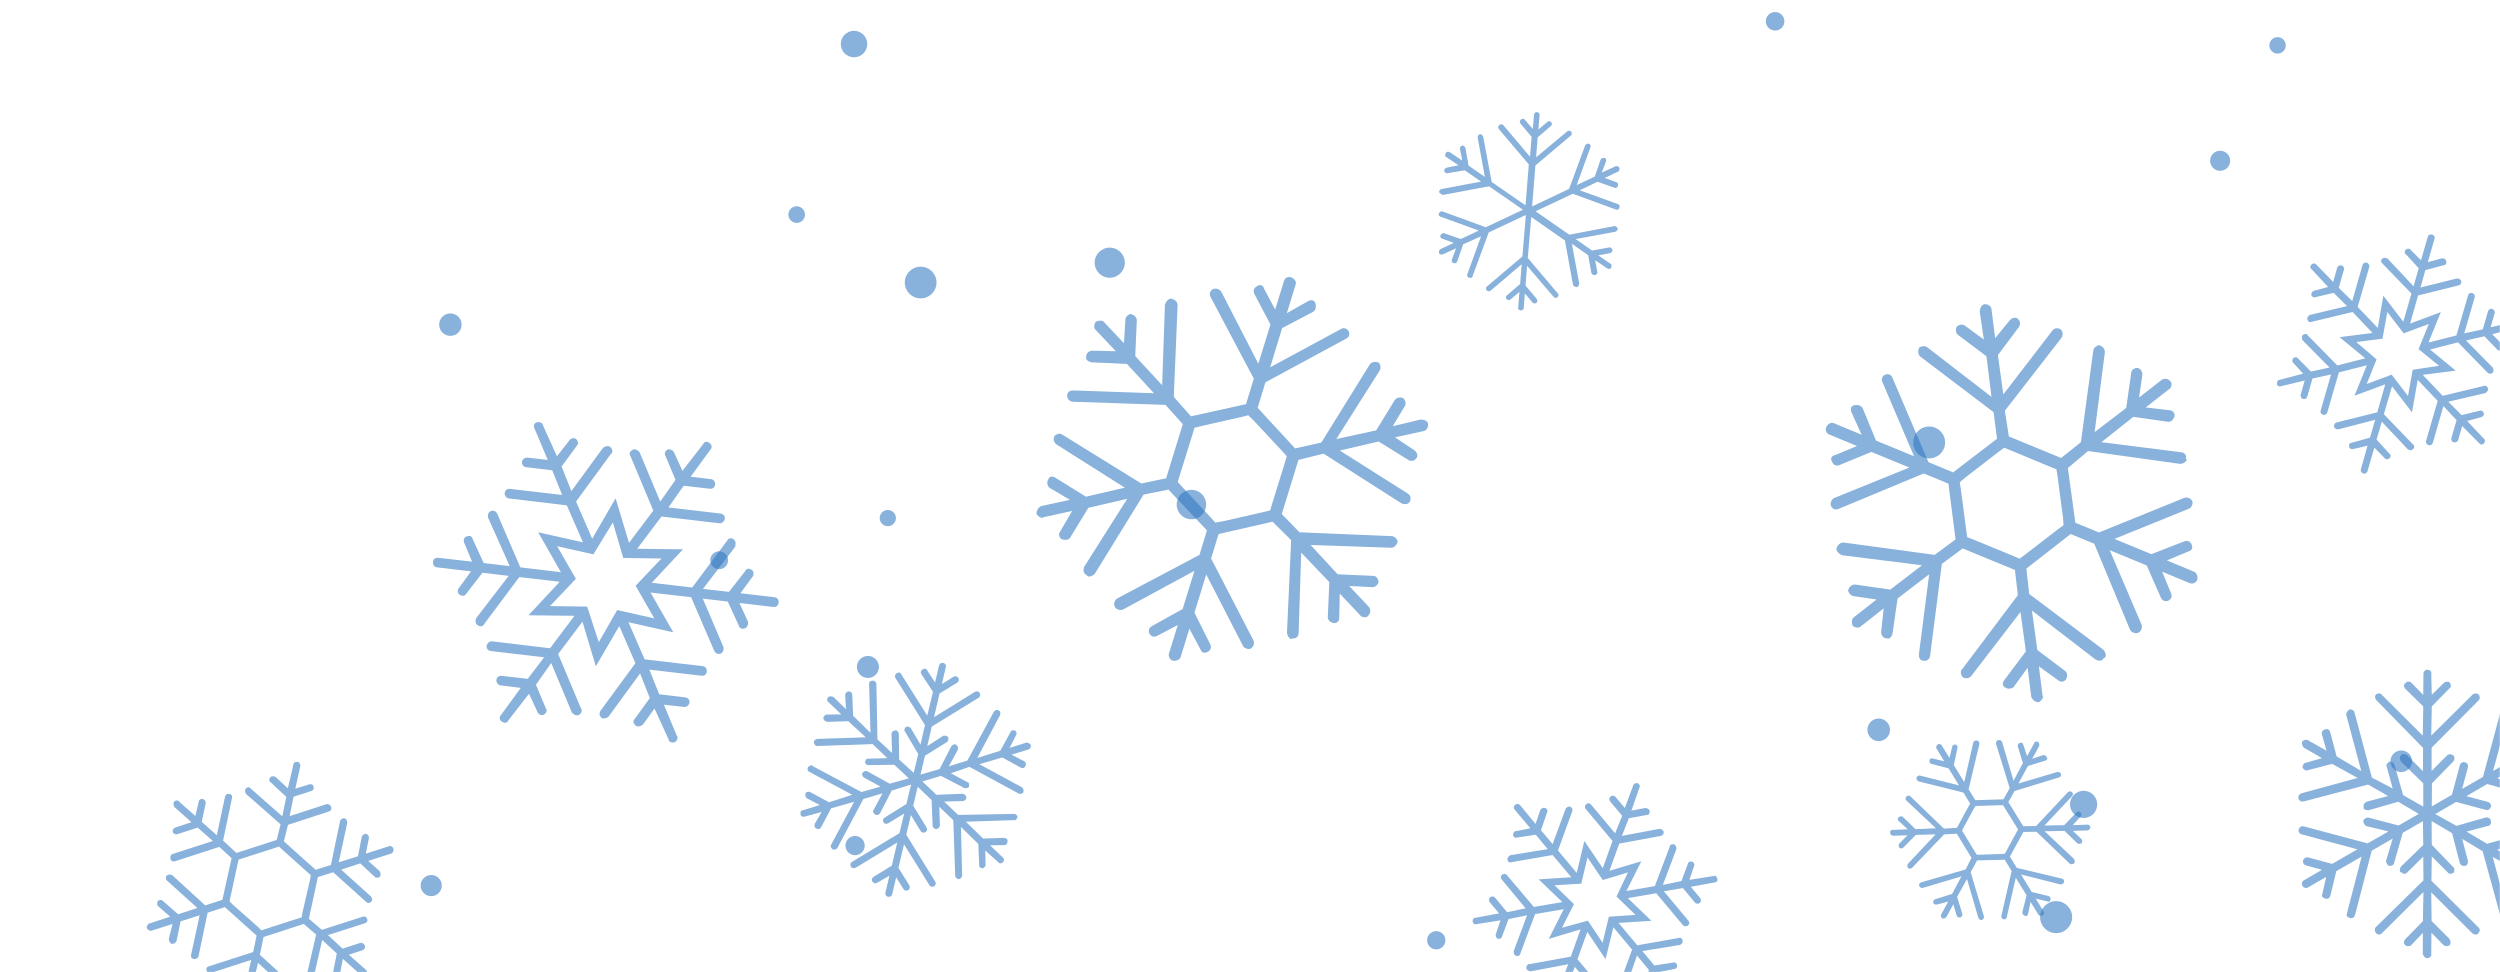 <svg xmlns="http://www.w3.org/2000/svg" version="1.1" xmlns:xlink="http://www.w3.org/1999/xlink" xmlns:svgjs="http://svgjs.com/svgjs" width="1440" height="560" preserveAspectRatio="none" viewBox="0 0 1440 560"><g mask="url(&quot;#SvgjsMask1002&quot;)" fill="none"><circle r="5.34" cx="1022.46" cy="12.26" filter="url(#SvgjsFilter1003)" fill="rgba(51, 121, 194, 0.58)"></circle><circle r="5.145" cx="414.235" cy="322.705" filter="url(#SvgjsFilter1003)" fill="rgba(51, 121, 194, 0.58)"></circle><circle r="5.545" cx="492.525" cy="487.055" filter="url(#SvgjsFilter1003)" fill="rgba(51, 121, 194, 0.58)"></circle><circle r="4.74" cx="1311.88" cy="26.14" filter="url(#SvgjsFilter1003)" fill="rgba(51, 121, 194, 0.58)"></circle><circle r="7.84" cx="1200.17" cy="463.32" filter="url(#SvgjsFilter1003)" fill="rgba(51, 121, 194, 0.58)"></circle><circle r="4.79" cx="458.89" cy="123.61" filter="url(#SvgjsFilter1003)" fill="rgba(51, 121, 194, 0.58)"></circle><circle r="6.345" cx="499.915" cy="384.165" filter="url(#SvgjsFilter1003)" fill="rgba(51, 121, 194, 0.58)"></circle><circle r="9.23" cx="1184.33" cy="528.27" filter="url(#SvgjsFilter1003)" fill="rgba(51, 121, 194, 0.58)"></circle><circle r="7.625" cx="491.915" cy="25.365" filter="url(#SvgjsFilter1003)" fill="rgba(51, 121, 194, 0.58)"></circle><circle r="9.14" cx="530.29" cy="162.74" filter="url(#SvgjsFilter1003)" fill="rgba(51, 121, 194, 0.58)"></circle><circle r="6.505" cx="1082.135" cy="420.375" filter="url(#SvgjsFilter1003)" fill="rgba(51, 121, 194, 0.58)"></circle><circle r="6.465" cx="259.425" cy="186.995" filter="url(#SvgjsFilter1003)" fill="rgba(51, 121, 194, 0.58)"></circle><circle r="9.19" cx="1111.19" cy="254.85" filter="url(#SvgjsFilter1003)" fill="rgba(51, 121, 194, 0.58)"></circle><circle r="4.675" cx="511.375" cy="298.415" filter="url(#SvgjsFilter1003)" fill="rgba(51, 121, 194, 0.58)"></circle><circle r="5.27" cx="827.28" cy="541.59" filter="url(#SvgjsFilter1003)" fill="rgba(51, 121, 194, 0.58)"></circle><circle r="6.225" cx="1383.115" cy="438.495" filter="url(#SvgjsFilter1003)" fill="rgba(51, 121, 194, 0.58)"></circle><circle r="5.78" cx="1278.8" cy="92.61" filter="url(#SvgjsFilter1003)" fill="rgba(51, 121, 194, 0.58)"></circle><circle r="8.49" cx="686.26" cy="290.62" filter="url(#SvgjsFilter1003)" fill="rgba(51, 121, 194, 0.58)"></circle><circle r="6.095" cx="248.385" cy="510.095" filter="url(#SvgjsFilter1003)" fill="rgba(51, 121, 194, 0.58)"></circle><circle r="8.685" cx="639.205" cy="151.315" filter="url(#SvgjsFilter1003)" fill="rgba(51, 121, 194, 0.58)"></circle><path d="M801.4 308.8L748.5 306.6 738.3 296.1 747.9 264.9 762.4 261.3 807.2 289.9C807.8 290.1 807.8 290.1 808.4 290.3 809.7 290.6 811.1 290.4 812.2 288.8 812.8 286.9 812.6 285.5 810.9 284.3L771.7 259.5 794.1 254.3 811.5 265.1C811.5 265.1 812.1 265.3 812.1 265.3 813.3 265.7 814.8 265.4 815.9 263.8 816.9 262.7 816.3 260.5 814.6 259.3L803.5 251.9 820 248.3C821.5 248.1 822.6 246.4 822.6 244.4S820.1 241.6 818.1 241.7L802.2 245.5 809 234.2C810.2 232.5 809.5 230.3 807.9 229.1 806.6 228.8 804.6 228.8 803.4 230.4L792.7 247.9 769.7 252.9 794.6 213.6C795.7 212 795.1 209.8 794.1 208.8 792.2 208.2 790.2 208.3 789 209.9L761.1 254.9 746 258.3 724.4 234.9 728.9 220.2 775.5 195C777.1 194.2 777.7 192.4 776.8 190.8S774.2 188.6 772.6 189.4L731.6 211.6 738.5 189 756.2 179.7C757.8 178.8 758.3 177 757.7 174.8S755 172.6 753.4 173.5L741.2 180.4 746.3 163.9C746.9 162.1 745.4 160.3 743.6 159.7 741.7 159.2 740.1 160 739.6 161.8L734.5 178.3 728.1 166.3C727.5 164.1 725.6 163.6 723.8 165 722.2 165.9 721.7 167.7 722.5 169.3L731.8 186.9 724.8 209.5 703.5 168.1C702.6 166.5 700.2 165.8 698.6 166.6S696.4 169.3 697.2 170.9L722.2 218.1 717.7 232.8 686 239.8 676.1 228.6 678.3 175.8C678.3 173.7 676.6 172.6 674.8 172 672.8 172 671.6 173.7 671 175.5L669.4 221.9 653.9 205.1 654.8 184.6C654.8 182.6 653.2 181.4 651.3 180.8 649.9 181.1 648.1 182.5 648.2 184.5L647.4 197.7 635.8 185.4C634.8 184.4 632.8 184.5 631.2 185.3 630 187 630 189 631.1 190L642.7 202.3 628.7 202C627.3 202.2 625.5 203.7 625.7 205.1 625.2 206.9 626.2 207.9 628 208.5 628 208.5 628.7 208.7 628.7 208.7L649.1 209.6 664.7 226.5 618.3 224.9C616.3 224.9 614.7 225.8 614.7 227.8 614.8 229.8 615.8 230.8 617 231.2 617.6 231.4 617.6 231.4 617.6 231.4L671.3 233.2 681.3 244.3 671.7 275.5 657.4 278.5 611.8 250.3C610.7 249.3 608.5 250 607.5 251 606.4 252.7 607 254.9 608.7 256.1L647.9 280.9 625.5 286.1 608.1 275.3C606.4 274.1 604.4 274.2 603.9 276 602.7 277.7 603.3 279.9 604.4 280.9L616.3 287.9 599.7 291.5C598.1 292.3 597 294 597 296 597.4 296.8 598.5 297.8 599.7 298.2 600.3 298.4 600.3 298.4 601.1 297.9L617.6 294.3 610.6 306.2C609.4 307.9 610.3 309.5 611.3 310.5 611.9 310.7 611.9 310.7 612.5 310.8 613.8 311.2 615.2 311 616.2 310L626.9 292.5 649.3 287.3 624.4 326.6C623.9 328.4 623.9 330.4 625.7 331 626.2 331.8 626.2 331.8 626.8 332 628 332.4 629.6 331.5 630.6 330.5L658.7 284.9 673 282 695.2 305.5 690.9 319.6 643.7 344.6C642.1 345.4 641.3 347.9 642.1 349.5S645.4 351.8 647 351L688 328.8 681.2 350.8 663.4 360.7C661.8 361.6 661.3 363.4 662.1 365 663 366.6 664.8 367.2 666.4 366.3L678.4 360 673.3 376.5C672.9 377.7 673.6 379.9 675.4 380.5 677.3 381.1 679.7 379.8 680 378.6L685.1 362.1 691.5 374.1C691.9 374.9 692.3 375.7 692.9 375.8 694.2 376.2 695 375.8 695.8 375.4 697.4 374.5 697.9 372.7 697.1 371.1L688 352.9 694.8 330.9 716.1 372.3C716.6 373.1 717.2 373.3 718.4 373.7 719 373.8 719.6 374 720.4 373.6 722 372.8 722.8 370.3 721.9 368.7L697.6 321.7 701.9 307.6 733 300.5 743.7 311.1 741.3 364.6C741.5 366.1 742.4 367.7 743.6 368 744.2 368.2 744.2 368.2 744.4 367.6 746.2 368.2 748 366.7 748 364.7L749.5 318.3 765.7 335.3 764.8 355.8C765 357.2 766 358.2 767.3 358.6 767.3 358.6 767.9 358.8 767.9 358.8 769.7 359.3 771.5 357.9 771.4 355.9L771.7 341.9 783.3 354.2C783.8 355 784.4 355.2 785 355.4 786.2 355.7 787.6 355.5 787.8 354.9 789.6 353.4 789.6 351.4 788.7 349.8L777.1 337.5 790.3 338.2C792.3 338.2 794.1 336.7 794 334.7 793.8 333.3 792.4 331.5 790.9 331.7L770.5 330.8 754.9 313.9 801.3 315.5C803.3 315.5 804.5 313.8 805.1 312 804.8 310.6 803.4 308.8 801.4 308.8ZM740.1 266.5L732.7 290.3 731.6 294 728 294.9 704.2 300.3 700 301 697.5 298.2 680.9 280.4 678.4 277.6 679.5 273.9 686.9 250.1 688 246.4 691.6 245.5 715.4 240.1 719 239.2 722.1 242.2 738.7 260 741.2 262.8 740.1 266.5Z" fill="rgba(51, 121, 194, 0.58)"></path><path d="M850.5 532.3L864.3 530.1 861.6 538.1C861.3 539 861.7 540.1 862.8 540.8 863.9 540.9 865.1 540.4 865.2 539.3L868.9 529.4 879.6 527.2 871.9 547.8C871.8 549 872.2 550.1 873 550.5 874.4 550.9 875.6 550.4 875.7 549.3L884.2 526.5 900.7 523.7 892.1 540.8 910.4 535.3 904.8 551 880.8 555.4C880.6 555.1 880.3 555.4 880 555.6 879.4 556.2 879 557 879.2 557.9 879.4 558.7 880.5 559.4 881.6 559.5L903.3 555.4 899.3 565.6 888.9 567.5C888.3 567.5 888 567.7 887.7 568 887.4 568.2 887 569 887.2 569.9 887.4 570.8 888.5 571.4 889.4 571.2L897.7 570 893.2 583.2C892.5 584.3 893.3 585.2 894.3 585.9 895.2 586.2 896.3 585.8 896.7 584.4L901.6 571.5 907 577.9C907.7 578.8 909.2 578.7 909.8 578.1 910.7 577.4 910.8 576.2 910 575.3L903.1 567.1 907.1 556.9 921 573.5C921.8 574.4 922.9 574.5 923.8 573.7 924.4 573.2 924.8 571.8 924.1 570.9L908.6 552.5 914.3 536.8 924.8 552.5 929.3 534.1 940.1 547 931.8 569.6C931.4 571 932.2 571.9 933 572.2 933.8 572.6 935 572.1 935.7 571.1L942.9 550.4 949.8 558.7 946.4 568.9C945.7 570 946.2 571.1 947.6 571.5 948.4 571.9 949.6 571.4 950 570L952.9 562.4 961.9 573.1C962.7 574 963.8 574.1 964.7 573.3S965.7 571.4 965 570.5L956 559.8 964.1 558.2C965.5 558.1 966.2 557 966 556.1 965.8 554.7 964.7 554 963.5 554.5L952.9 556.1 946 547.8 967.6 544.3C968.7 543.9 969.4 542.8 969.2 541.9 969 540.5 968 539.8 966.8 540.3L943.1 544.5 932.3 531.6 951.2 530.4 937.6 517.3 954 514.5 969.4 532.9C970.2 533.8 971.6 533.6 972.2 533.1 973.2 532.3 973.3 531.2 972.5 530.3L958.4 513.4 969.3 511.5 976.2 519.8C977 520.7 978.1 520.8 979.1 520.1 979.7 519.6 980.1 518.2 979.3 517.3L973.9 510.8 987.5 508.3C988.9 508.2 989.6 507.1 989.1 505.9 988.9 505 988.1 504.1 987 504.6L973.1 506.8 975.8 498.8C976.2 498 975.7 496.8 974.9 496.4 974.1 496.1 973.2 496.3 972.9 496.5 972.6 496.8 972.3 497 972.2 497.6L968.5 507.5 957.8 509.7 965.6 489.1C965.7 487.9 965.2 486.8 964.4 486.4 963.6 486.1 962.7 486.3 962.1 486.8 961.8 487 961.8 487 961.8 487.6L953.2 510.4 936.8 513.2 945.4 496.1 927 501.6 932.7 485.9 956.6 481.5C957.5 481.3 958.4 480.5 958.3 479.1 958.1 478.2 957 477.5 955.8 477.4L934.2 481.5 938.2 471.3 948.6 469.4C949.7 469.5 950.4 468.4 950.2 467 950 466.1 948.9 465.5 947.8 465.4L939.7 466.9 944.3 453.7C945 452.6 944.2 451.7 943.1 451 942.6 451 941.7 451.2 941.4 451.5 941.1 451.7 940.8 452 940.7 452.5L935.9 465.4 930.5 459C929.7 458.1 928.3 458.2 927.7 458.8L927.7 458.8C926.8 459.5 926.7 460.7 927.4 461.6L934.4 469.9 930.3 480 916.5 463.5C915.7 462.5 914.6 462.4 913.7 463.2S912.6 465.1 913.4 466L928.8 484.4 923.2 500.1 912.6 484.4 908.2 502.8 897.4 489.9 905.6 467.3C906 465.9 905.3 465 904.4 464.7 903.6 464.3 902.4 464.8 901.8 465.9L894.3 486.2 887.6 478.2 891.1 468C891.7 467 891.3 465.8 889.9 465.4 889.1 465 887.9 465.5 887.2 466.6L884.5 474.6 875.6 463.8C874.8 462.9 873.7 462.8 872.7 463.6S871.7 465.5 872.5 466.4L881.5 477.1 873.4 478.7C872.8 478.6 872.5 478.9 872.2 479.2 871.6 479.7 871.6 480.2 871.5 480.8 871.7 482.2 872.7 482.9 873.9 482.4L884.6 480.8 891.5 489.1 869.9 492.6C869.6 492.8 869.3 493.1 869 493.3 868.4 493.9 868.3 494.4 868.3 495 868.4 496.4 869.5 497.1 870.7 496.6L894.3 492.5 905.1 505.3 886.3 506.5 899.9 519.6 883.5 522.4 868 504.1C867.3 503.1 865.8 503.3 865.2 503.8 864.3 504.6 864.2 505.7 865 506.6L878.8 523.2 868.1 525.4 861.2 517.1C860.4 516.2 859.3 516.1 858.4 516.8S857.4 518.7 858.1 519.7L863.5 526.1 850 528.6C849.4 528.5 849.1 528.8 848.8 529.1 848.5 529.3 848.1 530.1 848.3 531 848.6 531.9 849.3 532.8 850.5 532.3ZM895.4 509.9L910.8 509 914.4 493.9 923.2 506.9 937.7 502.5 931.1 516.4 942.1 527 926.7 528 923.1 543 914.6 530.3 899.7 534.4 906.6 520.8 895.4 509.9Z" fill="rgba(51, 121, 194, 0.58)"></path><path d="M1205.7 202.2L1198.6 254.7 1187.2 263.8 1157.1 251.4 1154.8 236.6 1187.4 194.6C1187.6 194.1 1187.6 194.1 1187.9 193.5 1188.3 192.3 1188.2 190.9 1186.7 189.5 1184.9 188.8 1183.5 188.9 1182.2 190.4L1153.9 227.2 1150.8 204.5 1163.1 188.1C1163.1 188.1 1163.3 187.5 1163.3 187.5 1163.8 186.3 1163.7 184.9 1162.2 183.6 1161.2 182.5 1159 182.9 1157.6 184.5L1149.2 194.8 1147.1 178.1C1147 176.6 1145.5 175.3 1143.5 175.2S1140.5 177.4 1140.3 179.4L1142.7 195.6 1132.1 187.8C1130.5 186.4 1128.3 186.9 1126.9 188.4 1126.5 189.6 1126.3 191.6 1127.8 192.9L1144.2 205.2 1147.1 228.6 1110.3 200.2C1108.8 198.9 1106.5 199.4 1105.4 200.3 1104.7 202.1 1104.6 204.1 1106.1 205.4L1148.3 237.4 1150.3 252.7 1125 272.1 1110.8 266.2 1090 217.5C1089.3 215.8 1087.6 215.1 1085.9 215.8S1083.5 218.3 1084.2 219.9L1102.5 262.8 1080.6 253.8 1073 235.4C1072.3 233.7 1070.5 233 1068.2 233.4S1065.8 235.9 1066.5 237.6L1072.3 250.4 1056.4 243.8C1054.6 243 1052.7 244.3 1051.9 246.1 1051.2 247.9 1051.9 249.5 1053.7 250.3L1069.6 256.9 1057.1 262.1C1054.8 262.5 1054.1 264.3 1055.4 266.2 1056.1 267.9 1057.9 268.6 1059.5 267.9L1077.9 260.3 1099.8 269.3 1056.6 286.8C1054.9 287.5 1054 289.9 1054.7 291.5S1057.1 293.9 1058.8 293.2L1108.1 272.7 1122.3 278.6 1126.4 310.7 1114.4 319.6 1061.9 312.5C1059.9 312.4 1058.6 313.9 1057.8 315.7 1057.7 317.7 1059.2 319 1061 319.8L1107.1 325.6 1088.8 339.6 1068.6 336.7C1066.5 336.6 1065.2 338.1 1064.5 339.9 1064.6 341.3 1065.9 343.2 1067.9 343.4L1080.9 345.3 1067.6 355.7C1066.6 356.7 1066.4 358.7 1067.1 360.4 1068.6 361.7 1070.7 361.8 1071.7 360.9L1085 350.4 1083.5 364.3C1083.6 365.8 1084.9 367.7 1086.3 367.6 1088.1 368.3 1089.1 367.4 1089.9 365.6 1089.9 365.6 1090.1 365 1090.1 365L1093 344.7 1111.2 330.8 1105.3 376.8C1105.2 378.8 1105.9 380.5 1107.9 380.6 1109.9 380.8 1111 379.8 1111.5 378.7 1111.7 378.1 1111.7 378.1 1111.7 378.1L1118.5 324.8 1130.5 315.9 1160.6 328.3 1162.3 342.8 1130.1 385.6C1129 386.6 1129.4 388.8 1130.4 389.9 1131.9 391.2 1134.2 390.8 1135.5 389.3L1163.8 352.5 1166.9 375.2 1154.6 391.6C1153.3 393.1 1153.2 395.1 1154.9 395.9 1156.5 397.2 1158.7 396.7 1159.8 395.8L1167.9 384.6 1170 401.4C1170.7 403.1 1172.2 404.4 1174.2 404.5 1175 404.2 1176.1 403.2 1176.6 402 1176.9 401.5 1176.9 401.5 1176.5 400.6L1174.4 383.8 1185.6 391.9C1187.2 393.2 1188.8 392.6 1189.9 391.6 1190.2 391 1190.2 391 1190.4 390.4 1190.9 389.2 1190.8 387.8 1189.8 386.7L1173.5 374.4 1170.4 351.7 1207.2 380C1208.9 380.8 1210.9 380.9 1211.7 379.1 1212.5 378.8 1212.5 378.8 1212.8 378.2 1213.2 377 1212.6 375.3 1211.6 374.3L1168.8 342.1 1167.2 327.5 1192.7 307.6 1206.3 313.2 1226.8 362.5C1227.5 364.2 1229.9 365.2 1231.6 364.5S1234.2 361.4 1233.5 359.7L1215.2 316.9 1236.5 325.7 1244.7 344.3C1245.4 346 1247.2 346.7 1248.9 346 1250.5 345.3 1251.3 343.5 1250.6 341.9L1245.4 329.3 1261.3 335.9C1262.5 336.4 1264.8 336 1265.5 334.2 1266.3 332.4 1265.2 329.9 1264 329.4L1248.1 322.8 1260.6 317.6C1261.4 317.3 1262.3 316.9 1262.5 316.3 1263 315.1 1262.6 314.3 1262.3 313.5 1261.6 311.8 1259.8 311.1 1258.2 311.8L1239.2 319.2 1217.9 310.4 1261.1 292.9C1261.9 292.5 1262.2 291.9 1262.7 290.8 1262.9 290.2 1263.1 289.6 1262.8 288.7 1262.1 287.1 1259.7 286.1 1258.1 286.8L1209 306.7 1195.4 301.1 1191.1 269.6 1202.7 259.8 1255.8 267.2C1257.2 267.1 1258.9 266.4 1259.4 265.2 1259.6 264.6 1259.6 264.6 1259 264.3 1259.7 262.6 1258.5 260.7 1256.4 260.5L1210.4 254.7 1228.8 240.1 1249.1 243C1250.6 242.9 1251.6 241.9 1252.1 240.7 1252.1 240.7 1252.4 240.1 1252.4 240.1 1253.1 238.4 1251.8 236.5 1249.8 236.3L1235.9 234.7 1249.2 224.3C1250.1 224 1250.3 223.4 1250.5 222.8 1251 221.6 1250.9 220.2 1250.3 219.9 1249 218 1247 217.9 1245.4 218.6L1232.1 229 1234 215.9C1234.1 213.9 1232.8 212 1230.8 211.9 1229.4 212 1227.5 213.3 1227.6 214.7L1224.7 235 1206.5 248.9 1212.4 202.9C1212.5 200.9 1211 199.5 1209.2 198.8 1207.8 198.9 1205.9 200.2 1205.7 202.2ZM1157.9 259.3L1181 268.9 1184.5 270.3 1185.1 274 1188.3 298.2 1188.6 302.5 1185.6 304.7 1166.3 319.6 1163.3 321.8 1159.8 320.3 1136.7 310.8 1133.1 309.4 1132.6 305.7 1129.4 281.5 1128.8 277.8 1132.1 275 1151.4 260.1 1154.4 257.9 1157.9 259.3Z" fill="rgba(51, 121, 194, 0.58)"></path><path d="M470.8 429.7L502.7 428.6 511.1 436.7 500.3 437C499.1 436.8 498.5 437.8 498.2 439 498.4 439.9 499.4 440.9 500.3 440.7L515.1 440.5 523.5 448.3 512.5 451.4 499.4 444.2C499.4 444.2 499 444.1 499 444.1 498.3 444 497.3 444.5 496.7 445.2 496.4 446.4 496.7 447.3 497.7 447.9L507.2 453.1 496.2 456.2 468.1 441.3C468.1 441.3 467.8 440.8 467.8 440.8 467 440.7 466 441.3 465.4 441.9 464.8 443 465.3 444.4 466.4 444.7L490.9 457.8 477.5 462.1 466.6 456.2C466.6 456.2 466.6 456.2 466.2 456.1 465.4 455.9 464.6 456.1 464 456.8 463.7 458 463.8 459.2 464.9 459.9L472.2 463.7 462.5 466.7C461.2 466.8 460.9 468 461.1 468.9 461.2 470.1 462.3 470.8 463.7 470.3L473.3 467.7 469.3 474.5C469 475.7 469.1 476.9 470.3 477.2 471.3 477.9 472.2 477.7 472.9 476.6L478.7 465.6 492 461.8 478.7 486.6C478.1 487.3 478.7 488.6 479.7 489.3 480.5 489.5 481.8 489.4 482.4 488.3L497.3 460.2 508.3 457 503.2 466.5C502.5 467.6 503.1 468.5 504.2 469.2 504.9 469.8 506.2 469.3 506.8 468.6L513.6 455.4 524.8 451.9 522.1 463.1 509.6 470.9C508.6 471.5 508.3 472.6 508.9 473.6 509.1 474.5 510.7 474.8 511.6 474.2L520.8 468.6 518.1 479.9 490.8 496.4C489.8 497 489.5 498.2 490.1 499.2 490.7 500.1 491.9 500.4 492.9 499.8L516.8 485.3 513.7 498.6 503.1 505.1C502.2 505.7 501.9 506.9 502.5 507.8 503.1 508.8 504.2 509.1 505.2 508.5L512.3 504.4 510 514.1C509.8 515.3 510.3 516.3 511.5 516.5 512.7 516.8 513.6 516.2 513.9 515.1L516.2 505.3 520.4 512.1C521 513 522.1 513.3 523.1 512.7S524.3 510.9 523.8 510L517.5 499.9 520.7 486.3 535.3 509.8C535.9 510.8 537.1 511.1 538 510.5 539 509.9 539.3 508.7 538.7 507.8L522 480.8 524.7 469.5 530.3 478.7C530.9 479.6 532.1 479.9 533.1 479.3 534 478.7 534.3 477.5 533.7 476.6L526 464.1 528.6 453.2 536.6 460.8 537.2 475.8C537.4 476.6 538.4 477.7 539.2 477.5 540.5 477.4 541.1 476.7 541.4 475.5L541 464.7 549.1 472.4 550.2 504.3C550.3 505.6 551 506.1 552.1 506.4 553.4 506.3 554.1 505.2 554.2 504.5L553.5 476.3 563.5 486.1 564 498.1C563.7 499.3 564.8 500 565.9 500.2 566.8 500 567.9 499 567.7 497.8L567.5 489.9 575 496.6C575.6 497.6 576.9 497.5 577.9 496.5 578.5 495.8 578.4 494.5 577.7 494L570.3 486.9 578.6 486.8C579.8 486.7 580.5 485.6 580.3 484.7 580.6 483.5 579.9 483 579.1 482.8 578.7 482.7 578.7 482.7 578.3 482.6L566.3 483 556.3 473.3 584 472.4C585.2 472.7 585.8 471.6 586.1 470.5 585.9 469.6 585.2 469 584.4 468.8 584.1 468.8 584.1 468.8 584.1 468.8L551.9 469.4 543.8 461.7 554.6 461.4C555.8 461.3 556.4 460.6 556.7 459.4 556.5 458.5 555.9 457.6 555.1 457.4 554.7 457.3 554.7 457.3 554.3 457.2L539.4 457.8 531.3 450.1 542 446.9 555.1 453.7C556.2 454.4 557.6 453.9 558.1 453.2 558.4 452 558.3 450.7 557.1 450.5L547.7 445.4 558.4 441.7 586.8 457.1C587.5 457.6 588.9 457.1 589.4 456.5 589.7 455.3 589.6 454 588.5 453.4L564.1 440.2 577.3 436.3 587.9 442.1C589 442.8 590.3 442.3 590.6 441.1 591.2 440.4 591 439.2 590 438.5L582.6 434.7 592.4 431.7C593.3 431.5 593.9 430.4 593.8 429.1 593.5 428.7 592.8 428.1 592.1 427.9 592.1 427.9 591.7 427.8 591.3 427.7L581.5 430.8 585.3 423.4C585.9 422.7 585.4 421.4 584.7 420.8 584.3 420.7 584.3 420.7 584.3 420.7 583.1 420.4 582.2 421 582 421.8L576.2 432.4 562.9 436.6 576.1 411.8C576.4 410.6 576.2 409.8 575.1 409.1 575.1 409.1 574.7 409 574.7 409 574 408.8 573.1 409 572.4 410.1L557.2 438.1 546.5 441.4 551.7 431.9C551.9 430.7 551.8 429.5 550.7 429.2 550.7 428.8 550.4 428.7 550.4 428.7 549.6 428.5 548.6 429.1 548 429.8L541.2 443 530.2 446.2 532.8 435.3 545.3 427.5C546.3 426.9 546.6 425.4 546 424.4 545.3 423.8 544.2 423.6 543.3 423.8L534.1 429.8 536.7 418.5 563.7 401.9C564.7 401.3 564.9 400.1 564.3 399.2 563.7 398.2 562.6 397.9 561.6 398.5L538 413.1 541.2 399.4 551.4 393.2C552.3 392.6 552.6 391.4 552 390.5S550.2 389.2 549.3 389.8L542.5 394 544.8 384.3C545.1 383.1 544.5 382.1 543.4 381.9 542.2 381.6 541.2 382.2 540.9 383.3L538.6 393.1 534.1 386.2C533.8 385.8 533.5 385.3 533.1 385.2 532.7 385.1 531.9 385.3 531.4 385.6 530.4 386.2 530.1 387.4 530.7 388.3L537.4 398.5 534.1 412.2 519.2 388.5C518.9 388 518.6 387.5 518.2 387.4 517.8 387.3 516.9 387.5 516.5 387.8 515.5 388.4 515.2 389.6 515.8 390.6L532.8 417.6 530.2 428.9 524.6 419.4C524.3 418.9 523.5 418.7 523.2 418.6 522.8 418.5 522.4 418.4 521.9 418.7 520.9 419.3 520.6 420.9 521.3 421.4L528.9 434.3 526.3 445.2 517.9 437.5 517.7 422.6C517.5 421.8 516.9 420.8 516.1 420.6 515.7 420.5 515.7 420.5 515.6 420.9 514.5 420.7 513.4 421.6 513.5 422.9L513.8 433.7 505.4 425.9 504.8 393.7C504.6 392.8 503.9 392.3 503.1 392.1 502.7 392 502.7 392 502.7 392 501.5 392.1 500.5 392.7 500.6 394L501.4 422.1 491.4 412.3 490.9 400.3C490.8 399 490.1 398.5 489.3 398.3 489.3 398.3 488.9 398.2 488.9 398.2 487.7 398.3 487 399.4 486.8 400.1L487.3 408.5 480 401.4C479.6 401.3 479.2 401.2 478.8 401.1 478.4 401 477.5 401.2 477 401.5 476.4 402.6 476.1 403.8 477.2 404.4L484.6 411.5 476.3 411.6C475 411.7 474.4 412.8 474.2 413.6 474.3 414.9 475.4 415.5 476.6 415.8L488.6 415.4 498.7 424.7 471 425.6C469.7 425.7 468.6 426.7 468.8 427.5 469 428.8 469.6 429.8 470.8 429.7Z" fill="rgba(51, 121, 194, 0.58)"></path><path d="M405.1 255.7L393.1 271.2 388.2 260.5C387.7 259.3 386.1 258.6 384.4 258.9 383.1 259.9 382.4 261.5 383.4 262.8L389.1 276.4 380.3 288.9 368.4 260.5C367.4 259.2 365.8 258.5 364.7 258.9 362.9 259.8 362.1 261.4 363.1 262.6L376.3 294.1 362.3 312.7 354.6 287 341.1 310.3 331.8 288.9 352 261.3C352.5 261.4 352.6 260.8 352.7 260.3 352.8 259.2 352.4 258 351.3 257.3 350.3 256.6 348.5 257 347.3 258L329.1 282.9 323.5 268.7 332.2 256.8C332.8 256.3 332.9 255.7 333 255.2 333 254.6 332.6 253.4 331.6 252.7 330.5 252.1 328.8 252.4 328.1 253.5L320.8 262.8 312.7 244.9C312.4 243.2 310.7 243 309 243.3 307.8 243.7 307 245.3 308 247.1L315.5 264.9 303.8 263.6C302.1 263.4 300.8 264.9 300.7 266 300.5 267.7 301.5 268.9 303.1 269.1L318.1 270.9 323.8 285.1 293.8 281.6C292.1 281.4 290.9 282.4 290.7 284 290.5 285.1 291.5 286.9 293.1 287.1L326.5 291.1 335.8 312.4 310 306.6 323.1 329.6 299.7 326.8 286.4 295.9C285.5 294.1 283.9 293.9 282.7 294.4 281.5 294.8 280.8 296.4 281.1 298.1L293.6 326.1 278.6 324.3 272.3 310.6C272 308.9 270.4 308.1 268.6 309.1 267.4 309.5 266.6 311.1 267.5 312.9L271.9 323.5 252.5 321.3C250.8 321.1 249.5 322 249.4 323.7S250.1 326.6 251.8 326.8L271.3 329.1 264.5 338.5C263.2 340 263.6 341.7 264.6 342.4 266.2 343.7 267.9 343.4 268.7 341.8L277.9 329.9 293 331.7 274.3 356C273.6 357.6 273.9 359.3 275 360 276.5 361.3 278.2 360.9 279 359.3L299.1 332.4 322.4 335.1 304.4 354.4 330.9 354.7 316.8 373.4 283.4 369.4C281.8 369.2 280.5 370.8 280.3 371.9 280.1 373.6 281.1 374.8 282.8 375L313.4 378.6 304 391 289 389.3C287.3 389.1 286.1 390.1 285.9 391.7 285.8 392.8 286.7 394.6 288.4 394.8L300 396.2 288.6 411.8C287.3 413.3 287.7 415 289.3 415.8 290.3 416.5 292 416.7 292.7 415.1L304.7 399.6 309.7 410.3C310.1 411.5 311.7 412.2 312.9 411.8 314 411.4 314.7 410.3 314.8 409.8 314.9 409.2 314.9 408.7 314.4 408L308.7 394.4 317.5 381.9 329.4 410.4C330.4 411.6 332 412.4 333.2 411.9 334.3 411.5 335 410.5 335.1 409.3 335.2 408.8 335.2 408.8 334.7 408.2L321.5 376.7 335.5 358.1 343.2 383.8 356.7 360.6 366 382 345.8 409.5C345.2 410.5 345 412.2 346.5 413.5 347.5 414.2 349.3 413.8 350.5 412.8L368.7 387.9 374.3 402.1 365.6 414.1C364.4 415 364.7 416.8 366.3 418.1 367.3 418.8 369 418.4 370.3 417.4L377 408.1 385.1 425.9C385.4 427.7 387.1 427.9 388.8 427.5 389.5 427 390.1 426 390.2 425.4 390.3 424.8 390.3 424.3 389.8 423.7L382.4 405.9 394 407.2C395.7 407.4 397 405.9 397.1 404.8L397.1 404.8C397.3 403.1 396.4 401.9 394.7 401.7L379.7 399.9 374 385.7 404 389.2C405.7 389.4 407 388.5 407.1 386.8S406.4 383.9 404.7 383.7L371.3 379.8 362 358.4 387.8 364.2 374.7 341.3 398.1 344 411.4 374.9C412.3 376.7 414 376.9 415.1 376.5 416.3 376 417.1 374.4 416.7 372.7L404.8 344.8 419.2 346.5 425.5 360.2C425.9 361.9 427.5 362.7 429.3 361.8 430.4 361.3 431.2 359.7 430.8 358L425.9 347.3 445.4 349.6C447 349.8 448.3 348.8 448.5 347.1S447.7 344.2 446 344L426.5 341.7 433.3 332.4C433.9 331.9 434 331.3 434 330.7 434.2 329.6 433.7 329 433.2 328.4 431.6 327.1 429.9 327.4 429.2 329L419.9 340.9 404.9 339.2 423.5 314.9C423.6 314.3 423.6 313.7 423.7 313.2 423.8 312.1 423.3 311.4 422.8 310.8 421.3 309.5 419.6 309.9 418.8 311.5L398.7 338.4 375.4 335.7 393.4 316.4 367 316.1 381 297.5 414.4 301.4C416 301.6 417.3 300 417.5 298.9 417.7 297.3 416.7 296 415 295.8L385 292.3 393.8 279.8 408.8 281.5C410.5 281.7 411.7 280.8 411.9 279.1S411.1 276.2 409.5 276L397.8 274.6 409.2 259C409.8 258.5 409.9 258 409.9 257.4 410 256.9 409.6 255.7 408.5 255 407.5 254.3 405.8 254.1 405.1 255.7ZM381 321.7L366.1 337.4 376.9 356.2 355.5 351.4 344.9 369.9 338.2 349.4 316.8 349.1 331.7 333.4 320.9 314.6 341.8 319.3 353 300.9 359 321.4 381 321.7Z" fill="rgba(51, 121, 194, 0.58)"></path><path d="M831.6 112.2L857.7 107.3 877.2 120.8 855.8 130.9 830.9 121.8C830.9 121.8 830.5 121.7 830.5 121.7 829.9 121.7 829.2 122.3 828.8 122.9 828.4 123.8 829 124.8 830 124.9L851.8 132.8 841.4 137.7 831.7 134.3C831.7 134.3 831.4 134.3 831.4 134.3 830.8 134.3 830.1 134.9 829.7 135.5 829.3 136.4 829.9 137.4 830.8 137.5L837.4 139.9 829.7 143.5C829 143.8 828.6 145 828.9 145.7 829.1 146.7 830.4 146.8 831.1 146.5L838.7 143 836.3 149.5C835.9 150.4 836.4 151.4 837.4 151.5 838.3 151.9 839.3 151.3 839.4 150.4L842.8 140.7 853.1 136.1 845.2 157.9C844.8 158.9 845.4 159.9 846.3 160 847.3 160.3 848.3 159.8 848.3 158.8L857.5 133.9 878.9 123.8 876.9 147.7 856.5 165C855.8 165.5 855.7 166.5 856.3 167.2 856.9 167.9 857.9 168 858.6 167.4L876.5 152.2 875.6 163.6 868 170.1C867.3 170.7 867.2 171.6 867.8 172.3 868.4 173 869.3 173.1 870 172.5L875.2 168.1 874.5 177C874.1 178 875 178.7 875.9 178.8 876.9 178.8 877.6 178.3 877.7 177.3L878.3 169 882.7 174.2C883.3 174.9 884.3 175 885 174.4S885.7 172.8 885.1 172.1L878.7 164.5 879.6 153.1 894.9 171C895.5 171.7 896.4 171.8 897.1 171.2 897.8 170.6 897.9 169.7 897.3 169L880 148.6 882 125 901.4 138.5 906 163.9C906.3 164.9 907.2 165.3 908.2 165.4 909.2 165.1 909.6 164.2 909.6 163.2L905.4 140.4 914.8 147 916.6 157.1C916.8 158.1 917.7 158.4 918.7 158.5 919.7 158.3 920.1 157.4 920.1 156.7L918.8 149.9 925.8 154.6C926.4 155 927.6 155.1 928 154.2 928.4 153.2 928.5 152.3 927.6 151.9L920.6 147.1 927.4 145.8C928.4 145.5 928.8 144.6 928.9 144 928.6 143.3 928 142.6 927.4 142.5 927.4 142.5 927.1 142.5 927.1 142.5L917 144.3 907.6 137.7 930.4 133.5C931.4 133.2 931.8 132.3 931.8 131.7 931.6 131 931 130.3 930.3 130.3 930.3 130.3 930 130.2 930 130.2L903.9 135.2 884.5 121.7 905.9 111.6 930.8 120.7C931.7 121.1 932.7 120.5 932.8 119.6 933.2 118.6 932.7 117.6 931.7 117.5L909.9 109.6 920.2 104.7 929.9 108.1C930.8 108.5 931.9 107.9 931.9 107 932.3 106 931.8 105 930.8 104.9L924.3 102.5 931.9 98.9C932.6 98.7 933 97.4 932.8 96.8 932.5 96.1 931.9 95.7 931.3 95.7 930.9 95.6 930.6 95.6 930.3 95.9L922.6 99.4 925.1 92.9C925.5 92 924.9 91 923.9 90.9 923.9 90.9 923.6 90.9 923.6 90.9 923 90.8 922.3 91.4 921.9 92L918.6 101.7 908.2 106.6 916.1 84.8C916.5 83.9 915.9 82.8 915 82.8 915 82.8 914.7 82.7 914.7 82.7 914 82.7 913.3 83.3 913 83.9L903.8 108.8 882.5 118.9 884.4 95.3 904.8 78.1C905.5 77.5 905.5 76.5 905 75.8 904.4 75.2 903.4 75.1 902.7 75.7L884.8 90.6 885.7 79.1 893.3 72.6C894 72.1 894.1 71.1 893.5 70.4S892 69.6 891.3 70.2L886.1 74.6 886.8 66.3C886.9 65.4 886.3 64.7 885.3 64.6 884.4 64.5 883.7 65.1 883.6 66.1L882.9 74.3 878.5 69.2C878.2 68.8 877.9 68.5 877.3 68.4S876.3 68.7 876 69C875.3 69.5 875.2 70.5 875.8 71.2L882.2 78.8 881.3 90.3 866.1 72.3C865.8 72 865.5 71.6 864.8 71.6 864.5 71.5 863.9 71.8 863.5 72.1 862.8 72.7 862.8 73.6 863.3 74.3L880.6 94.7 878.7 118.3 859.2 104.8 854.3 78.7C854 78.1 853.5 77.4 852.8 77.3 852.8 77.3 852.5 77.3 852.5 77.3 851.5 77.5 851.1 78.5 851.1 79.1L855.3 101.9 845.9 95.4 844.1 85.3C843.9 84.6 843.3 83.9 842.6 83.9 842.6 83.9 842.3 83.8 842.3 83.8 841.3 84.1 840.9 85 840.9 85.7L842.3 92.5 835.3 87.8C834.9 87.7 834.6 87.4 834.3 87.4 833.7 87.3 833 87.6 832.7 88.2 832.3 89.1 832.2 90.1 833.1 90.5L840.1 95.2 833.2 96.6C832.3 96.8 831.9 97.8 831.8 98.4 832.1 99.4 833 99.8 833.6 99.8L843.7 98.1 853.1 104.6 830.3 108.9C829.3 109.1 828.9 110 828.9 110.7 829.8 111.7 830.7 112.4 831.6 112.2Z" fill="rgba(51, 121, 194, 0.58)"></path><path d="M1427.7 534.3L1400.5 507.3 1400.7 493.3 1409.8 502.4C1410.6 503.7 1412.1 503.4 1413.3 502.7 1413.9 501.8 1414 500 1413.1 499.5L1400.7 486.6 1400.6 472.9 1412.4 479.9 1416.9 497.3C1416.9 497.3 1417.1 497.7 1417.1 497.7 1417.6 498.5 1418.9 498.9 1420 498.8 1421.2 498.1 1421.8 497.2 1421.5 495.7L1418.2 483.2 1430 490.3 1440.1 527.1C1440.1 527.1 1440 527.7 1440 527.7 1440.4 528.6 1441.8 528.9 1442.8 528.9 1444.3 528.6 1445.1 527 1444.4 525.8L1435.8 493.6 1450.5 501.7 1454.3 516.1C1454.3 516.1 1454.3 516.1 1454.6 516.6 1455 517.4 1455.9 518 1457 517.9 1458.3 517.2 1459.3 516.1 1459 514.6L1456.2 505.1 1466.9 511.1C1468.1 512.1 1469.3 511.4 1469.9 510.5 1470.9 509.3 1470.6 507.9 1469 507.1L1458.8 500.8 1468.1 498.8C1469.4 498 1470.4 496.9 1469.7 495.7 1469.4 494.2 1468.5 493.6 1467 493.9L1452.6 497.7 1438.3 489.4 1470.9 480.5C1472 480.5 1472.7 478.9 1472.4 477.4 1472 476.6 1470.8 475.6 1469.3 475.9L1432.5 486 1420.7 479 1433.2 475.7C1434.7 475.4 1435 474.1 1434.7 472.6 1434.7 471.5 1433.1 470.7 1432 470.8L1414.9 475.7 1402.7 468.9 1414.7 461.9 1431.8 466.5C1433.1 466.9 1434.3 466.1 1434.7 464.8 1435.3 463.9 1434.3 462.3 1433 461.9L1420.6 458.6 1432.6 451.6 1469.6 461.9C1470.9 462.2 1472.1 461.5 1472.5 460.2 1472.8 458.9 1472.1 457.7 1470.8 457.3L1438.4 448.3 1452.6 440.1 1467 444C1468.3 444.3 1469.6 443.6 1469.9 442.3 1470.3 441 1469.5 439.7 1468.2 439.4L1458.8 436.5 1469.2 430.5C1470.5 429.8 1470.8 428.5 1470.1 427.2 1469.4 426 1468.1 425.6 1466.8 426.4L1456.4 432.4 1458.9 423.2C1459.2 421.9 1458.5 420.6 1457.2 420.3S1454.6 420.6 1454.3 421.9L1450.6 435.7 1436 444.1 1444.7 412C1445 410.7 1444.3 409.4 1443 409.1 1441.7 408.7 1440.4 409.4 1440.1 410.8L1430.2 447.5 1418.2 454.4 1421.5 442C1421.9 440.7 1421.1 439.4 1419.8 439.1 1418.5 438.7 1417.3 439.4 1416.9 440.7L1412.3 457.8 1400.7 464.5 1400.8 451.2 1413.3 438.4C1413.9 437.5 1414 435.7 1413.1 435.2 1412 434.2 1410.9 434.2 1409.7 434.9L1400.6 444.1 1400.6 430.7 1427.6 403.5C1428.6 402.4 1428.5 401.3 1427.8 400.1 1426.7 399.1 1425.2 399.4 1424.4 399.9L1400.4 423.7 1400.7 406.9 1410.8 396.6C1412.1 395.9 1411.8 394.4 1411.1 393.1 1410.2 392.5 1408.4 392.4 1407.4 393.6L1400.7 400.2 1400.4 388.2C1400.8 386.9 1399.7 385.9 1397.9 385.7 1396.9 385.8 1395.9 386.9 1395.9 388L1395.8 400.3 1388.9 393.2C1387.8 392.2 1386.3 392.5 1385.7 393.4 1384.5 394.1 1384.5 395.1 1385 396 1385.2 396.4 1385.2 396.4 1385.5 396.8L1395.8 406.9 1395.5 423.7 1371.9 400.2C1371.2 399 1369.7 399.3 1368.5 400 1367.9 400.9 1367.9 401.9 1368.4 402.8 1368.7 403.2 1368.7 403.2 1368.7 403.2L1395.7 430.8 1395.6 444.2 1386.5 435C1385.3 434 1384.3 434.1 1383 434.8 1382.4 435.7 1382.1 437 1382.6 437.8 1382.8 438.3 1382.8 438.3 1383 438.7L1395.8 451.2 1395.8 464.6 1384.2 458 1379.3 440.8C1379 439.3 1377.4 438.6 1376.4 438.6 1375.1 439.4 1374.1 440.5 1374.8 441.7L1378.2 454.2 1366.2 447.9 1356.2 410.4C1356.1 409.3 1354.6 408.5 1353.5 408.6 1352.3 409.3 1351.2 410.5 1351.5 412L1360.1 444.1 1345.9 435.7 1342.2 421.8C1341.9 420.3 1340.4 419.5 1339.1 420.2 1338.1 420.3 1337.1 421.4 1337.4 422.9L1340.1 432.4 1329.4 426.4C1328.5 425.8 1327 426.1 1326 427.2 1325.8 427.9 1325.9 429 1326.4 429.8 1326.4 429.8 1326.6 430.2 1326.9 430.6L1337.5 436.7 1328 439.4C1327 439.4 1326.2 441 1326.2 442.1 1326.5 442.5 1326.5 442.5 1326.5 442.5 1327.2 443.7 1328.5 444.1 1329.4 443.6L1343.3 440 1358 448.1 1325.4 457C1324.2 457.7 1323.6 458.6 1323.9 460.1 1323.9 460.1 1324.1 460.5 1324.1 460.5 1324.6 461.3 1325.5 461.9 1327 461.6L1364 451.9 1375.6 458.5 1363.1 461.8C1361.9 462.5 1360.9 463.7 1361.6 464.9 1361.2 465.1 1361.4 465.6 1361.4 465.6 1361.9 466.4 1363.2 466.7 1364.3 466.7L1381.4 461.8 1393.2 468.8 1381.6 475.5 1364.5 471C1363.2 470.6 1361.6 471.6 1361.2 472.9 1361.3 474 1362 475.2 1362.9 475.8L1375.8 478.9 1363.7 485.8 1327 476C1325.7 475.6 1324.4 476.4 1324.1 477.7 1323.7 479 1324.4 480.2 1325.8 480.6L1357.9 489.2 1343.3 497.6 1329.6 493.9C1328.2 493.6 1327 494.3 1326.6 495.6S1327 498.1 1328.3 498.5L1337.5 501 1327.1 507C1325.9 507.7 1325.5 509 1326.2 510.2 1327 511.5 1328.3 511.8 1329.5 511.1L1339.9 505.1 1337.7 514.7C1337.5 515.4 1337.3 516 1337.6 516.4 1337.8 516.9 1338.7 517.4 1339.4 517.6 1340.7 518 1341.9 517.3 1342.3 515.9L1345.7 501.8 1360.3 493.4 1351.9 525.9C1351.7 526.6 1351.5 527.2 1351.8 527.6 1352 528 1352.9 528.6 1353.6 528.8 1354.9 529.2 1356.1 528.4 1356.5 527.1L1366.1 490 1378.2 483 1374.4 495.7C1374.2 496.4 1374.7 497.2 1374.9 497.6 1375.2 498.1 1375.4 498.5 1376.1 498.7 1377.4 499 1379.1 498 1379 497L1384 479.7 1395.6 473 1395.8 486.7 1383 499.1C1382.4 500 1382 501.3 1382.5 502.1 1382.8 502.6 1382.8 502.6 1383.2 502.3 1383.9 503.6 1385.6 503.7 1386.6 502.5L1395.8 493.4 1395.9 507.1 1368.3 534.2C1367.7 535.1 1367.8 536.1 1368.3 537 1368.5 537.4 1368.5 537.4 1368.5 537.4 1369.6 538.4 1370.9 538.7 1371.9 537.6L1395.9 513.8 1395.6 530.6 1385.5 540.9C1384.5 542 1384.5 543.1 1385 543.9 1385 543.9 1385.3 544.3 1385.3 544.3 1386.4 545.4 1387.9 545 1388.7 544.6L1395.6 537.3 1395.5 549.5C1395.7 550 1395.9 550.4 1396.2 550.8 1396.4 551.2 1397.3 551.8 1398 552 1399.5 551.7 1400.7 550.9 1400.4 549.5L1400.5 537.2 1407.4 544.3C1408.5 545.3 1410 545 1410.9 544.5 1411.9 543.4 1411.6 541.9 1410.8 540.7L1400.6 530.5 1400.4 514 1424 537.5C1425.1 538.5 1426.8 538.6 1427.4 537.7 1428.4 536.6 1428.8 535.3 1427.7 534.3Z" fill="rgba(51, 121, 194, 0.58)"></path><path d="M1101.5 499.7L1119.8 480.6 1127.1 480.2 1135.6 494.1 1132.2 500.8 1106.7 508.2C1106.4 508.3 1106.4 508.3 1106.2 508.5 1105.6 508.8 1105.2 509.4 1105.5 510.4 1106 511.2 1106.6 511.6 1107.6 511.4L1129.8 504.8 1124.4 514.9 1114.6 518C1114.6 518 1114.3 518.1 1114.3 518.1 1113.8 518.5 1113.4 519.1 1113.6 520 1113.7 520.8 1114.7 521.2 1115.7 521L1122.2 519.3 1118.1 526.7C1117.7 527.3 1117.9 528.3 1118.7 528.9S1120.6 528.9 1121.2 528.1L1125.1 520.9 1127 527.2C1127.3 528.2 1128.3 528.7 1129.3 528.4 1129.8 528.1 1130.5 527.3 1130.3 526.4L1127.3 516.6 1133 506.3 1139.5 528.6C1139.7 529.5 1140.8 530 1141.5 530 1142.3 529.5 1143 528.7 1142.7 527.7L1135.1 502.4 1138.8 495.6 1154.7 495.2 1158.7 501.7 1152.8 527.5C1152.6 528.4 1153.1 529.2 1154 529.5S1155.7 529.2 1155.9 528.3L1161.1 505.6 1167.3 515.7 1164.9 525.3C1164.7 526.2 1165.2 527 1166.3 527.5S1168 527.2 1168.2 526.3L1169.6 519.5 1174.1 526.8C1174.6 527.7 1175.8 527.7 1176.6 527.2 1177.4 526.7 1177.6 525.8 1177.1 525L1172.6 517.6 1179.2 519.2C1180.3 519.7 1181.1 519.2 1181.1 518 1181.3 517.2 1180.8 516.3 1179.9 516.1L1170.3 513.8 1164.1 503.7 1186.7 509.4C1187.6 509.6 1188.7 508.9 1188.9 508S1188.6 506.3 1187.7 506.1L1161.7 499.9 1157.7 493.4 1165.5 479.2 1173 479.1 1192.1 497.4C1192.9 498.1 1193.9 497.8 1194.7 497.3 1195.3 496.5 1195.1 495.6 1194.6 494.7L1177.7 478.8 1189.2 478.6 1196.5 485.7C1197.3 486.3 1198.3 486.1 1199.1 485.6 1199.5 485 1199.5 483.8 1198.8 483.2L1194 478.6 1202.5 478.3C1203.2 478.2 1203.9 477.4 1204.1 476.5 1203.8 475.5 1203.1 474.9 1202.4 475L1193.9 475.3 1198.6 470.1C1199 469.5 1199 468.4 1198.4 468 1197.9 467.2 1197.2 467.2 1196.4 467.7 1196.4 467.7 1196.1 467.9 1196.1 467.9L1189 475.3 1177.6 475.5 1193.5 458.6C1194.1 457.9 1194.3 457 1193.5 456.3 1192.8 455.7 1192.1 455.7 1191.5 456.1 1191.2 456.2 1191.2 456.2 1191.2 456.2L1172.8 475.8 1165.4 475.9 1156.8 462 1160.4 455.6 1186 447.8C1186.8 447.7 1187.2 446.7 1187.2 446 1187 445 1185.9 444.5 1184.9 444.7L1162.6 451.3 1168.1 441.2 1177.9 438.2C1178.9 437.9 1179.5 437.2 1179 436.3 1178.8 435.4 1177.7 434.9 1177 434.9L1170.5 437.1 1174.6 429.7C1174.8 428.8 1174.5 427.8 1173.8 427.2 1173.3 427.1 1172.6 427.1 1172.1 427.5 1171.8 427.6 1171.8 427.6 1171.7 428.1L1167.6 435.5 1165.4 428.9C1165.2 427.9 1164.3 427.7 1163.6 427.8 1163.3 427.9 1163.3 427.9 1163.1 428.1 1162.5 428.4 1162.1 429 1162.2 429.8L1165.2 439.6 1159.8 449.7 1153.2 427.4C1152.7 426.6 1152 425.9 1151.1 426.4 1150.7 426.3 1150.7 426.3 1150.4 426.5 1149.9 426.8 1149.7 427.7 1149.7 428.4L1157.6 454 1154 460.4 1137.8 460.9 1133.9 454.6 1140.1 428.7C1140.3 427.8 1139.7 426.7 1138.8 426.5S1136.8 426.9 1136.6 427.8L1131.4 450.5 1125.4 440.7 1127.5 430.8C1127.7 429.9 1127.2 429.1 1126.4 428.9 1125.5 428.7 1124.7 429.2 1124.5 430L1122.9 436.6 1118.4 429.3C1118 428.7 1117 428.2 1116.2 428.8 1115.3 429.3 1115 430.6 1115.4 431.1L1119.9 438.5 1113.3 436.9C1112.8 436.8 1112.4 436.7 1112.1 436.9 1111.6 437.2 1111.5 437.6 1111.4 438.1 1111.2 439 1111.7 439.8 1112.5 440L1122.4 442.6 1128.4 452.4 1105.8 446.7C1105.4 446.6 1105.1 446.8 1104.5 447.1 1104.3 447.3 1104 447.5 1103.9 447.9 1103.7 448.8 1104.4 449.9 1105.2 450.1L1130.9 456.5 1134.8 462.8 1127.2 476.8 1119.7 477.3 1100.4 458.7C1099.8 458.3 1098.9 458.1 1098.3 458.5 1098.1 458.6 1098.1 458.6 1098.2 458.9 1097.4 459.4 1097.4 460.6 1098.2 461.2L1115.1 477.1 1103.3 477.6 1095.9 470.4C1095.3 470.1 1094.6 470.1 1094.1 470.5 1094.1 470.5 1093.8 470.6 1093.8 470.6 1093 471.1 1092.9 472.3 1093.7 472.9L1098.9 477.7 1090.4 478C1090 477.9 1089.7 478 1089.4 478.2 1088.9 478.5 1088.5 479.1 1088.7 479.4 1088.6 480.6 1089.4 481.2 1090.3 481.4L1098.7 481.1 1094.1 485.8C1093.5 486.6 1093.4 487.8 1094.2 488.4 1094.8 488.8 1096 488.8 1096.3 488.2L1103.5 480.9 1114.9 480.6 1099 497.5C1098.4 498.3 1098.6 499.2 1099.1 500.1 1099.7 500.4 1100.9 500.5 1101.5 499.7ZM1137.6 490.7L1131.1 480 1130.1 478.4 1131 476.7 1136.8 466 1137.9 464.2 1139.8 464.2 1152 463.8 1153.8 463.8 1154.8 465.5 1161.4 476.1 1162.4 477.7 1161.5 479.4 1155.7 490.1 1154.8 491.7 1152.7 491.9 1140.5 492.3 1138.6 492.3 1137.6 490.7Z" fill="rgba(51, 121, 194, 0.58)"></path><path d="M1331.4 155L1341 165.3 1332.8 167.5C1332 167.7 1331.2 168.7 1331.3 170 1331.8 171 1332.9 171.7 1333.9 171.1L1344.2 168.7 1351.9 176.3 1330.5 181.4C1329.5 181.9 1328.8 183 1329 183.9 1329.4 185.2 1330.4 185.9 1331.4 185.4L1355.1 179.7 1366.6 191.8 1347.6 194.2 1362.4 206.4 1346.3 210.5 1329.2 193.1C1329.3 192.7 1328.9 192.6 1328.6 192.5 1327.8 192.3 1326.9 192.4 1326.3 193.1 1325.7 193.7 1325.7 195 1326.3 196L1341.8 211.7 1331.1 214 1323.7 206.5C1323.4 206 1323 205.9 1322.6 205.8 1322.3 205.7 1321.4 205.8 1320.8 206.5 1320.2 207.1 1320.2 208.4 1320.9 209L1326.6 215.2 1313.1 218.8C1311.8 218.9 1311.5 220 1311.5 221.3 1311.7 222.2 1312.7 222.9 1314.1 222.4L1327.5 219.2 1325.2 227.3C1324.8 228.5 1325.8 229.6 1326.5 229.8 1327.7 230.1 1328.7 229.6 1329 228.4L1332 218 1342.7 215.7 1336.7 236.5C1336.4 237.6 1336.9 238.6 1338.1 238.9 1338.8 239.2 1340.2 238.7 1340.5 237.6L1347.2 214.5 1363.3 210.4 1356.2 227.9 1373.9 221.4 1369.3 237.5 1346 243.3C1344.6 243.7 1344.3 244.9 1344.4 245.8 1344.6 246.6 1345.6 247.4 1346.9 247.3L1368.1 241.8 1365.1 252.1 1354.7 255C1353.4 255 1352.7 256.1 1353.1 257.4 1353.3 258.3 1354.3 259 1355.7 258.6L1363.7 256.7 1359.9 270.2C1359.5 271.3 1360.1 272.3 1361.2 272.7S1363.4 272.5 1363.7 271.3L1367.6 257.8 1373.4 263.7C1374.3 264.8 1375.6 264.7 1376.2 264.1 1377.3 263.1 1377.2 261.9 1376.2 261.2L1368.9 253.2 1371.9 242.9 1386.9 258.8C1387.9 259.5 1389.2 259.5 1389.8 258.8 1390.9 257.9 1390.8 256.6 1389.8 255.9L1373.1 238.6 1377.8 222.5 1389.3 237.5 1392.6 218.8 1404.1 230.9 1397.4 254C1397.1 255.1 1398 256.2 1398.8 256.4 1399.9 256.8 1400.9 256.2 1401.3 255.1L1407.4 233.9 1415 242 1412 252.3C1411.7 253.5 1412.3 254.5 1413.4 254.8 1414.2 255 1415.5 254.6 1415.9 253.5L1418.2 245.4 1427.9 255.2C1428.8 256.3 1430.1 256.3 1430.8 255.3 1431.4 254.6 1431.7 253.4 1430.7 252.7L1421.1 242.5 1429.3 240.2C1430.1 240.1 1430.9 239 1430.7 238.2 1430.5 237.3 1429.9 236.7 1429.5 236.6 1429.1 236.5 1428.7 236.3 1428.2 236.6L1417.9 239.1 1410.2 231.4 1431.6 226.4C1432.6 225.8 1433.3 224.8 1433.1 223.9 1433 223 1432.3 222.4 1431.6 222.2 1431.2 222.1 1431.2 222.1 1430.7 222.3L1407 228 1395.5 215.9 1414.5 213.5 1399.7 201.3 1415.8 197.2 1432.9 214.7C1433.6 215.3 1434.7 215.6 1435.8 214.7 1436.4 214 1436.4 212.7 1435.8 211.7L1420.4 196.1 1431 193.7 1438.4 201.3C1439 202.2 1440.2 202.2 1441.3 201.3 1441.9 200.6 1441.9 199.3 1441.3 198.4L1435.5 192.5 1449.1 188.9C1450.3 188.9 1450.7 187.7 1450.6 186.5 1450.3 186 1449.7 185.4 1449.3 185.2 1448.9 185.1 1448.5 185 1448 185.3L1434.6 188.5 1436.9 180.4C1437.3 179.3 1436.3 178.2 1435.6 178L1435.6 178C1434.4 177.6 1433.4 178.2 1433.1 179.3L1430.1 189.7 1419.4 192 1425.4 171.3C1425.7 170.1 1425.2 169.1 1424 168.8S1421.9 169 1421.6 170.2L1414.9 193.2 1398.8 197.3 1405.9 179.8 1388.2 186.4 1392.8 170.2 1416.1 164.4C1417.5 164 1417.9 162.9 1417.7 162 1417.5 161.1 1416.5 160.4 1415.2 160.4L1394.2 165.6 1397 155.6 1407.4 152.8C1408.7 152.7 1409.4 151.7 1409 150.3 1408.8 149.4 1407.8 148.7 1406.5 148.8L1398.4 151 1402.3 137.5C1402.6 136.4 1402 135.4 1400.9 135.1S1398.7 135.3 1398.4 136.4L1394.5 149.9 1388.7 144.1C1388.4 143.6 1388.1 143.4 1387.7 143.3 1386.9 143.1 1386.4 143.4 1385.9 143.7 1384.8 144.6 1384.9 145.9 1385.9 146.6L1393.2 154.5 1390.2 164.9 1375.2 148.9C1374.9 148.8 1374.5 148.7 1374.1 148.6 1373.3 148.4 1372.8 148.6 1372.3 148.9 1371.2 149.8 1371.3 151.1 1372.3 151.8L1389 169.1 1384.3 185.3 1372.8 170.3 1369.6 188.9 1358 176.8 1364.7 153.8C1365 152.6 1364.1 151.5 1363.3 151.3 1362.2 151 1361.2 151.5 1360.8 152.7L1354.9 173.4 1347.1 165.8 1350.1 155.4C1350.4 154.2 1349.9 153.2 1348.7 152.9S1346.6 153.1 1346.2 154.3L1343.9 162.4 1334.3 152.5C1334 152 1333.6 151.9 1333.2 151.8 1332.8 151.7 1331.9 151.8 1331.3 152.5 1330.7 153.1 1330.4 154.3 1331.4 155ZM1375.1 179.7L1384.5 192 1399 186.6 1393.1 201.1 1404.9 210.7 1389.7 213 1387 228.1 1377.6 215.8 1363.2 221.2 1368.9 207 1357.2 197 1372.3 195.1 1375.1 179.7Z" fill="rgba(51, 121, 194, 0.58)"></path><path d="M142.3 583.1L145.1 570.9 151.5 576.4C152.1 577 153.4 577 154.4 576.3 154.9 575.3 154.9 574 154.3 573.4L146 565.9 148.6 554.6 165.3 569.8C166.5 570.7 167.7 570.7 168.2 569.7 169.2 568.9 169.3 567.7 168.1 566.8L149.7 550 151.8 539.7 175 532.2 182.1 538.3 176.1 564.2C176.2 564.6 176.4 565 176.5 565.3 176.6 565.7 177.2 566.4 177.7 566.6 179.1 567 180.2 566.3 180.2 565L185.6 541.4 194 549.2 191.6 561.3C191.2 561.4 191.3 561.8 191.5 562.2 191.7 563 192.3 563.6 193.2 563.7 194.1 563.9 195.1 563.1 195.6 562.1L197.5 552.3 208.2 561.9C208.8 562.5 210 562.5 211.1 561.8 211.6 560.8 211.6 559.5 211 558.8L200.9 549.9 208.9 547.3C210.1 546.9 210.5 545.6 210.2 544.8 209.8 543.7 208.7 542.8 207.6 543.1L197.3 546.4 188.9 538.6 210.2 531.8C211.4 531.4 211.9 530.4 211.5 529.3 211.1 528.1 210.1 527.6 209 528L185.4 535.6 177.9 529.2 183.1 505.2 191.9 502.4 210.8 519.4C211.6 520.4 213.2 520.3 213.8 519.3 214.8 518.5 214.4 517.4 213.7 516.4L196.5 500.9 207.5 497.3 215.9 505.1C216.5 505.8 218.2 505.7 218.8 505S219.4 502.8 218.6 501.7L212.1 495.9 225.4 491.6C226.5 491.2 226.9 489.8 226.6 488.7 226.3 487.9 225.2 487 224.1 487.4L210.7 491.7 212.5 482.7C212.6 481.8 212.2 480.7 210.8 480.3 210 480.2 208.6 481 208.4 481.9L206.2 493.2 195.1 496.7 200 474.1C200 472.9 199.7 471.7 198.3 471.3 197.4 471.2 196 472.1 195.9 472.9L190.6 498.2 181.8 501 163.5 484.6 165.9 475.1 189.5 467.4C190.6 467.1 191.1 466.1 190.8 464.9 190.4 463.8 189.3 462.9 188.1 463.2L166.8 470.1 169.1 458.9 179.3 455.6C180.5 455.2 181 454.2 180.6 453.1 180.3 451.9 179.2 451.4 178.1 451.8L170.1 454.3 173 441.2C173.2 440.3 172.3 438.9 171.4 438.8 170.1 438.8 169 439.2 169 440.4L165.8 454.1 158.7 447.5C157.7 447 156.4 447 155.8 447.6 155.1 448.3 155 449.1 155.2 449.9 155.2 449.9 155.3 450.3 155.8 450.5L164.9 459 162.6 470.2 144.4 454.2C143.7 453.2 142.4 453.2 141.5 454.3 141.3 454.8 141 455.3 141.2 456.1 141.4 456.5 141.5 456.9 141.6 457.2L161.6 474.8 159.4 483.8 136.2 491.3 128.5 484.2 133.6 459.8C134 458.4 133.3 457.4 132 457.4 131 456.9 130 457.6 129.6 459L124.9 481.1 116.2 473.4 118.5 462.6C118.7 461.7 117.9 460.7 116.9 460.2 115.7 460.1 114.5 460.5 114.5 461.8L112.5 470 103.1 461.7C102.4 460.6 101.2 461 100.2 461.8 100 462.3 99.8 463.2 100.1 463.9 100.1 463.9 100.2 464.3 100.3 464.7L110.3 473.6 100.8 476.7C100.1 476.9 99.2 478.1 99.5 479.2 99.9 480.4 101.3 480.7 102.1 480.5L113.9 476.7 122.6 484.4 99.4 491.9C98.3 492.2 97.9 493.6 98.2 494.8S99.6 496.4 100.8 496.1L126.3 487.8 133.4 494.3 128.1 518.3 118.2 521.5 99.2 504.1C98.2 503.6 96.9 503.6 95.9 504.4 95.6 504.9 95.5 505.7 95.7 506.5 95.9 506.9 96 507.3 96.5 507.5L113.7 523 102.6 526.6 93.8 518.9C93.2 518.2 91.9 518.2 90.9 519 90.4 520 90.4 521.2 91 521.9L98 528 85.9 532C85.1 532.2 84.3 533.7 84.6 534.5 84.9 535.6 86.5 536.4 87.2 536.1L99.4 532.2 97.2 540.9C97.3 541.3 97.4 541.7 97.5 542.1 97.8 542.8 98.4 543.5 98.9 543.7 100.2 543.7 101.2 543 101.7 542L104 530.7 115 527.2 110.1 549.8C109.7 551.2 110.5 552.2 111.3 552.3 112.7 552.7 113.8 552 114.3 551L119.6 525.7 129.5 522.5 147.8 538.9 145.8 548.4 120.3 556.6C119.1 556.9 118.6 558 119 559.1 119.4 560.2 120.4 560.8 121.5 560.4L144.7 552.9 142.1 564.3 130.3 568.1C129.5 568.3 128.8 569.8 129.1 571 129.5 572.1 130.9 572.5 131.6 572.2L141.2 569.2 138.3 582.3C138.4 582.7 138.4 582.7 138.5 583.1 138.7 583.8 139.4 584.5 139.9 584.7 141.1 584.7 142.2 584 142.3 583.1ZM134 521L132.2 519.1 132.7 516.9 136.9 497.4 137.5 495.1 139.7 494.4 158.4 488.4 160.7 487.6 162.4 489.2 177.2 502.5 179 504 178.6 506.7 174.2 525.7 173.8 528.4 171.5 529.1 152.9 535.1 150.6 535.9 148.7 534 134 521Z" fill="rgba(51, 121, 194, 0.58)"></path></g><defs><mask id="SvgjsMask1002"><rect width="1440" height="560" fill="#ffffff"></rect></mask><filter id="SvgjsFilter1003"><feGaussianBlur stdDeviation="1"></feGaussianBlur></filter></defs></svg>